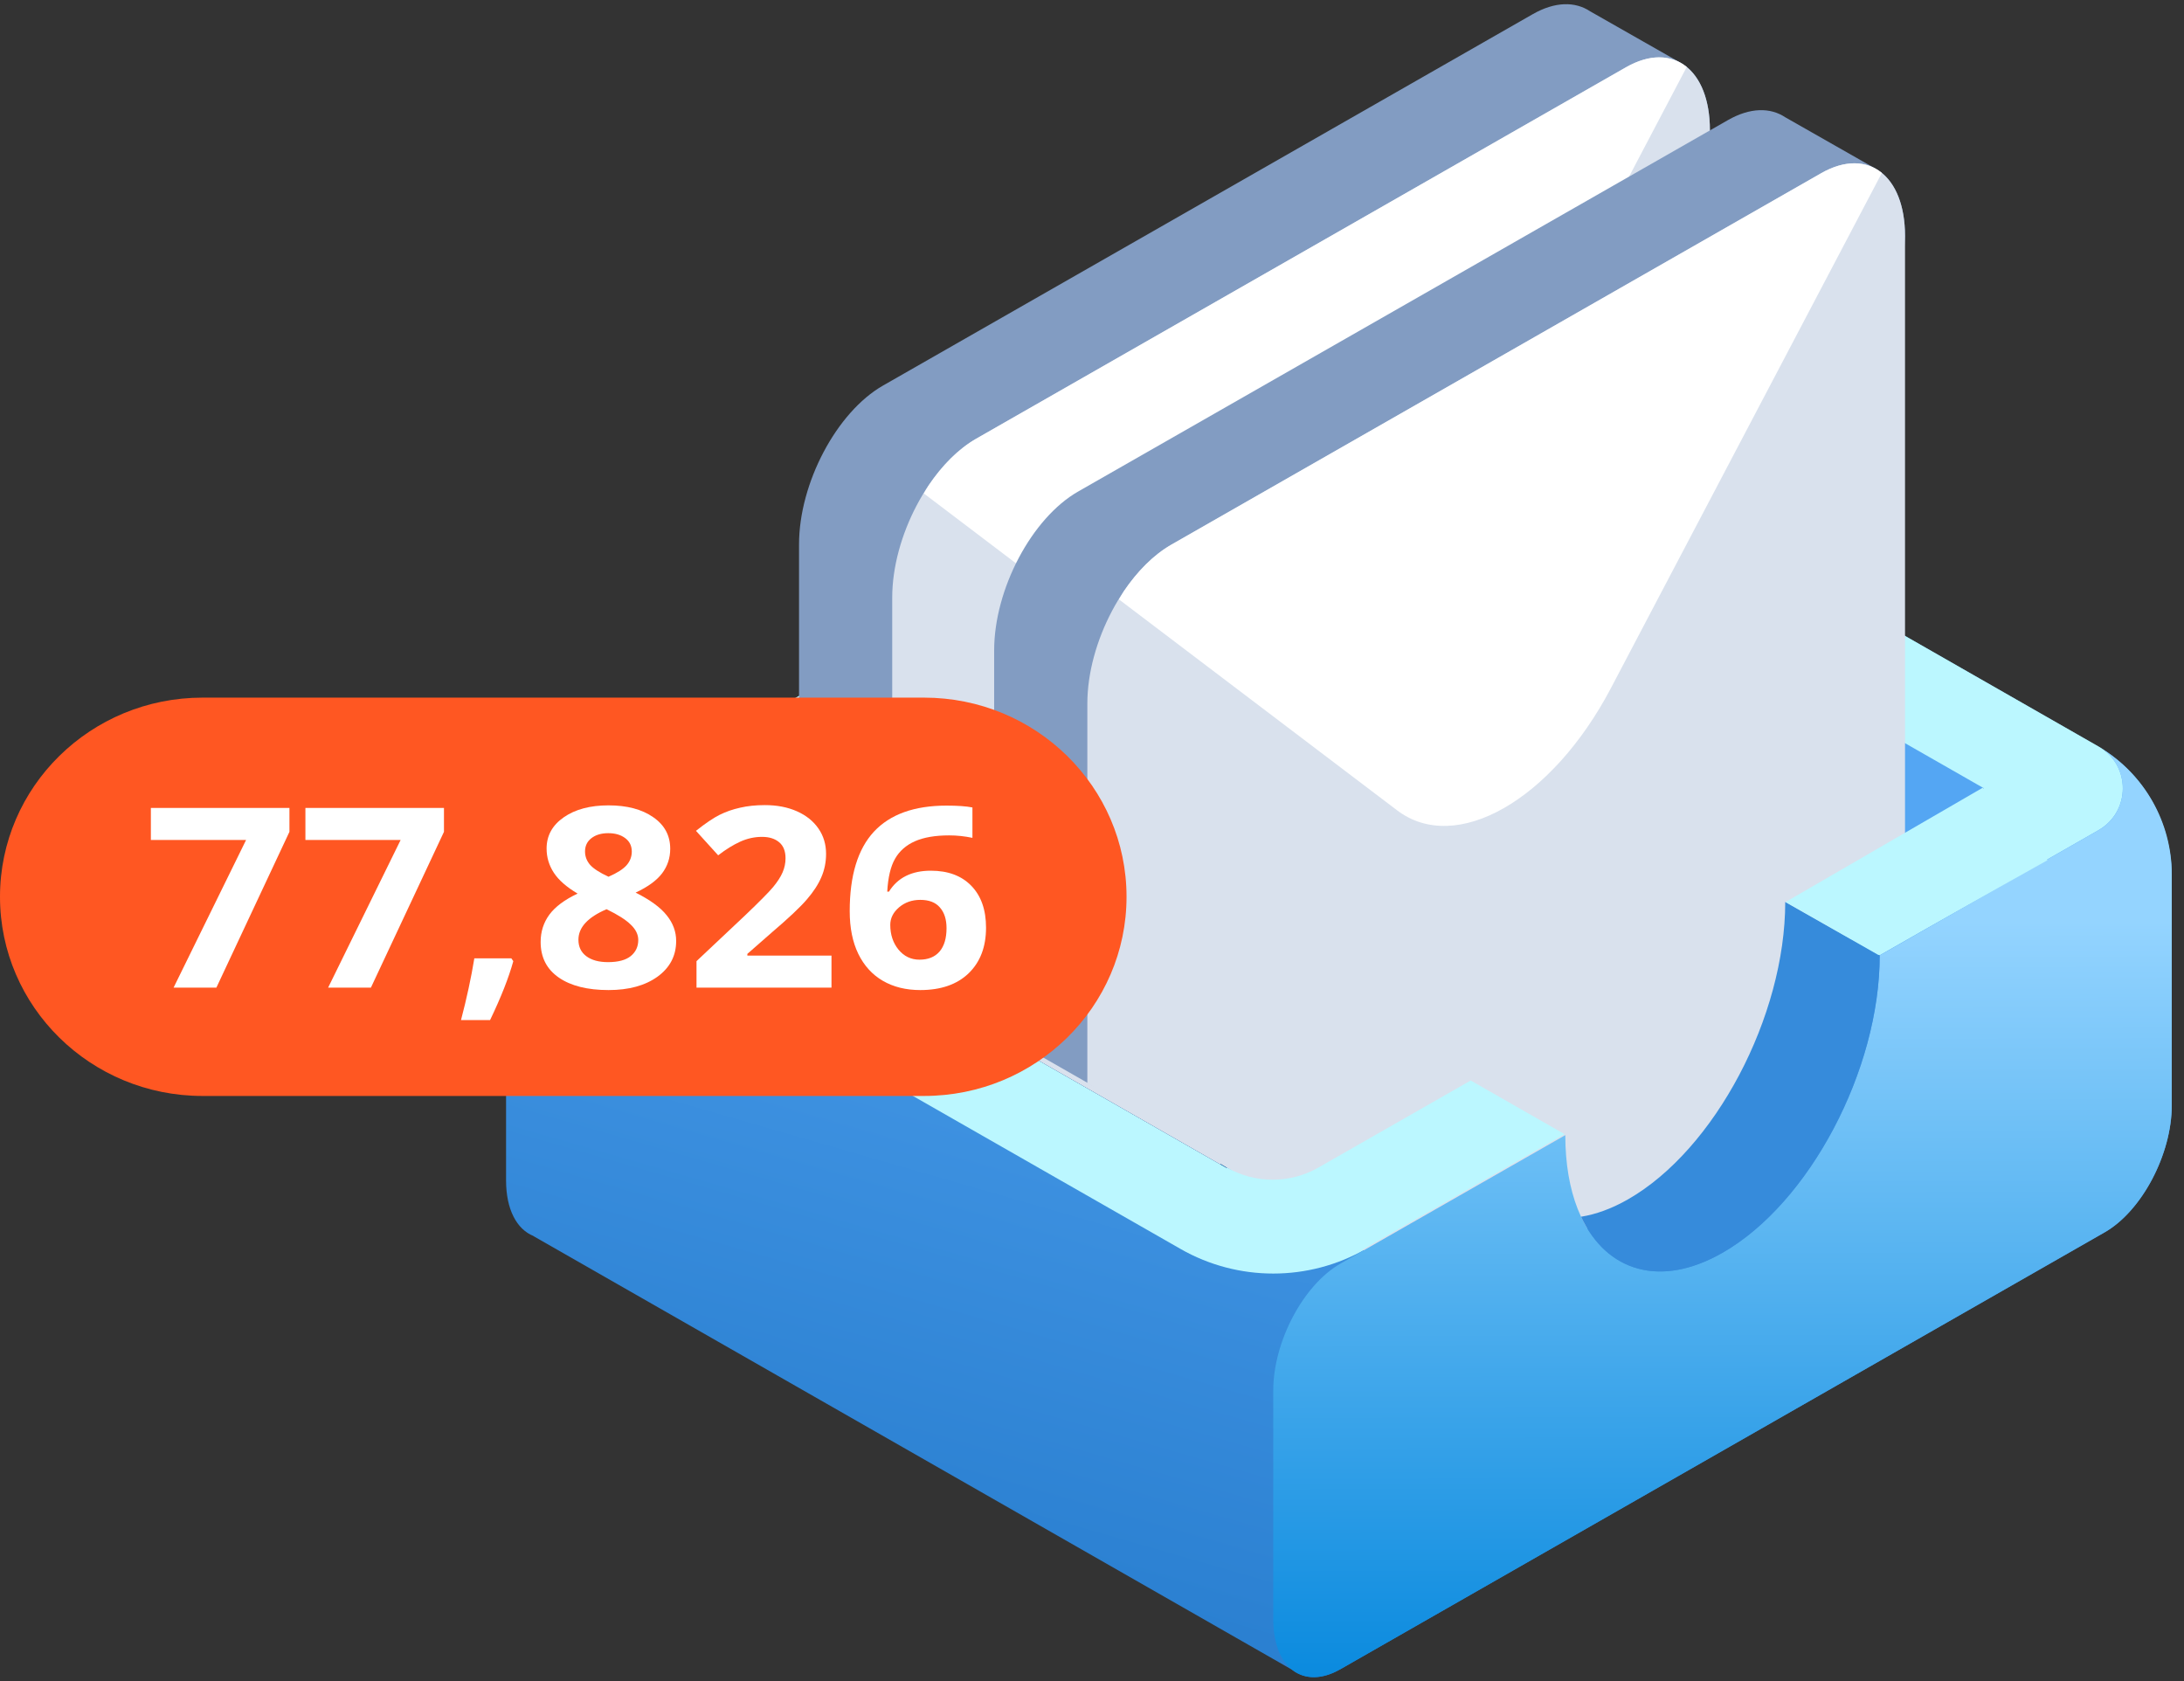 <svg width="139" height="107" viewBox="0 0 139 107" fill="none" xmlns="http://www.w3.org/2000/svg">
<rect x="0" y="0" width="139" height="107" fill="#333333" stroke="none"/>
<g clip-path="url(#clip0)">
<path d="M133.74 47.623C133.676 47.58 95.288 25.628 95.288 25.628C91.641 23.543 87.147 23.543 83.499 25.628L36.477 52.505C34.12 53.853 32.208 57.468 32.208 60.581V75.115C32.208 76.978 32.896 78.232 33.952 78.655L33.945 78.659L82.246 106.266C82.41 106.394 82.589 106.493 82.777 106.569L82.811 106.588L82.815 106.585C83.517 106.85 84.375 106.757 85.305 106.226L133.952 78.421C136.31 77.074 138.221 73.458 138.221 70.346V55.627C138.222 54.143 137.694 50.1 133.74 47.623Z" fill="url(#paint0_linear)"/>
<path d="M133.549 47.496L95.288 25.628C91.641 23.543 87.147 23.543 83.499 25.628L36.88 52.273C34.803 53.46 34.803 56.428 36.88 57.614L75.141 79.482C78.789 81.567 83.283 81.567 86.93 79.482L99.615 72.232L93.639 68.816L83.942 74.359C83.06 74.863 82.054 75.13 81.035 75.13C80.016 75.13 79.011 74.863 78.129 74.359L44.16 54.944L86.488 30.751C87.37 30.247 88.376 29.98 89.394 29.98C90.413 29.98 91.418 30.247 92.301 30.751L126.27 50.166L113.617 57.397H113.621L119.626 60.794L133.549 52.836C135.626 51.65 135.626 48.682 133.549 47.496Z" fill="#BBF7FF"/>
<path d="M100.625 77.429C101.57 77.279 102.573 76.919 103.615 76.323C108.009 73.812 111.739 67.94 113.084 61.973L92.301 50.096C91.419 49.592 90.414 49.325 89.395 49.325C88.376 49.325 87.371 49.592 86.488 50.096L61.083 64.617L78.163 74.377C79.037 74.869 80.029 75.13 81.035 75.13C82.055 75.13 83.06 74.864 83.942 74.359L93.639 68.817L99.615 72.232L99.623 72.237C99.623 74.303 99.984 76.053 100.625 77.429Z" fill="#0A4E8F"/>
<path d="M106.966 4L106.964 3.998C106.936 3.982 106.908 3.965 106.88 3.95L101.207 0.722C100.251 0.085 98.966 0.093 97.553 0.901L56.198 24.537C53.247 26.224 50.854 30.749 50.854 34.644V58.771L77.656 74.089L103.483 59.327C106.434 57.641 108.826 53.116 108.826 49.221V8.282C108.826 6.144 108.104 4.642 106.966 4Z" fill="#829CC2"/>
<path d="M103.483 4.283L62.128 27.92C59.177 29.607 56.785 34.132 56.785 38.027V62.16L77.656 74.089L103.483 59.327C106.434 57.641 108.826 53.116 108.826 49.221V8.282C108.826 4.387 106.434 2.597 103.483 4.283Z" fill="#D9E1ED"/>
<path d="M103.483 4.283L62.128 27.919C61.002 28.564 59.957 29.622 59.096 30.901C58.992 31.064 58.892 31.23 58.796 31.401L76.504 44.828C80.252 47.668 86.356 44.179 90.103 37.055L107.351 4.262C106.378 3.471 105.005 3.414 103.483 4.283Z" fill="white"/>
<path d="M119.385 10.743L119.383 10.741C119.355 10.725 119.327 10.708 119.299 10.693L113.626 7.465C112.67 6.828 111.385 6.836 109.972 7.644L68.617 31.28C65.666 32.967 63.273 37.492 63.273 41.387V65.514L90.075 80.832L113.641 63.082C116.592 61.396 118.984 56.87 118.984 52.976L121.245 15.025C121.245 12.887 120.523 11.385 119.385 10.743Z" fill="#829CC2"/>
<path d="M115.902 11.026L74.547 34.663C71.596 36.35 69.204 40.875 69.204 44.77V68.938L89.443 81.181L103.066 77.632C104.443 76.845 106.443 74.808 110.415 70.002C114.953 64.511 121.245 55.045 121.245 52.968V15.025C121.245 11.13 118.853 9.34 115.902 11.026Z" fill="#D9E1ED"/>
<path d="M133.646 47.56C135.621 48.783 135.591 51.669 133.549 52.837L119.634 60.799C119.634 68.093 115.155 76.566 109.629 79.724C104.102 82.883 99.623 79.53 99.623 72.237L85.305 80.42C82.947 81.768 81.035 85.383 81.035 88.496V103.03C81.035 106.143 82.947 107.573 85.305 106.226L133.952 78.421C136.31 77.074 138.221 73.458 138.221 70.346V55.627C138.222 52.326 136.481 49.275 133.646 47.56Z" fill="url(#paint1_linear)"/>
<path d="M109.629 79.724C115.155 76.566 119.634 68.093 119.634 60.799L113.621 57.398C113.621 64.692 109.141 73.164 103.615 76.323C102.573 76.918 101.57 77.279 100.625 77.429C102.246 80.907 105.669 81.988 109.629 79.724Z" fill="#368BDB"/>
<path d="M115.902 11.026L74.547 34.662C73.421 35.307 72.376 36.365 71.515 37.643C71.411 37.807 71.311 37.973 71.215 38.144L88.924 51.571C92.671 54.411 98.775 50.922 102.522 43.798L119.77 11.005C118.797 10.214 117.424 10.156 115.902 11.026Z" fill="white"/>
<path d="M113.641 57.404L126.188 50.129L130.311 54.742L119.556 60.775L113.641 57.404Z" fill="#BBF7FF"/>
<path d="M86.893 79.426C83.245 81.511 78.751 81.511 75.103 79.426L78.092 74.303C78.974 74.808 79.979 75.074 80.998 75.074C82.017 75.074 83.022 74.808 83.904 74.303L93.602 68.76L99.578 72.176L86.893 79.426Z" fill="#BBF7FF"/>
</g>
<path d="M0 57.069C0 50.069 5.771 44.395 12.889 44.395H58.808C65.927 44.395 71.698 50.069 71.698 57.069C71.698 64.069 65.927 69.744 58.808 69.744H12.889C5.771 69.744 0 64.069 0 57.069Z" fill="#FF5722"/>
<path d="M11.048 62.849L15.663 53.452H9.602V51.416H18.421V52.935L13.772 62.849H11.048Z" fill="white"/>
<path d="M20.884 62.849L25.499 53.452H19.438V51.416H28.256V52.935L23.607 62.849H20.884Z" fill="white"/>
<path d="M32.669 61.165C32.378 62.22 31.885 63.47 31.19 64.916H29.34C29.705 63.528 29.988 62.217 30.189 60.985H32.543L32.669 61.165Z" fill="white"/>
<path d="M38.73 51.251C39.907 51.251 40.854 51.502 41.572 52.003C42.294 52.499 42.656 53.17 42.656 54.015C42.656 54.6 42.482 55.122 42.135 55.582C41.787 56.036 41.227 56.443 40.454 56.803C41.373 57.263 42.031 57.743 42.429 58.244C42.833 58.74 43.034 59.286 43.034 59.881C43.034 60.821 42.639 61.578 41.849 62.152C41.059 62.721 40.019 63.005 38.73 63.005C37.385 63.005 36.329 62.739 35.561 62.207C34.793 61.674 34.409 60.92 34.409 59.944C34.409 59.291 34.594 58.711 34.964 58.205C35.34 57.699 35.939 57.252 36.763 56.866C36.063 56.453 35.558 56.012 35.25 55.542C34.942 55.073 34.788 54.558 34.788 54C34.788 53.18 35.152 52.517 35.88 52.011C36.609 51.504 37.559 51.251 38.73 51.251ZM36.814 59.803C36.814 60.252 36.982 60.601 37.318 60.852C37.654 61.102 38.114 61.228 38.697 61.228C39.341 61.228 39.823 61.1 40.142 60.844C40.462 60.583 40.622 60.241 40.622 59.818C40.622 59.468 40.462 59.142 40.142 58.839C39.829 58.531 39.316 58.205 38.604 57.86C37.41 58.372 36.814 59.019 36.814 59.803ZM38.713 53.021C38.271 53.021 37.912 53.128 37.637 53.342C37.368 53.551 37.234 53.833 37.234 54.188C37.234 54.501 37.34 54.783 37.553 55.033C37.772 55.279 38.164 55.532 38.73 55.793C39.279 55.553 39.663 55.307 39.882 55.057C40.1 54.806 40.21 54.517 40.21 54.188C40.21 53.827 40.07 53.543 39.789 53.334C39.509 53.125 39.151 53.021 38.713 53.021Z" fill="white"/>
<path d="M52.92 62.849H44.329V61.165L47.414 58.26C48.328 57.388 48.924 56.785 49.205 56.451C49.485 56.111 49.687 55.798 49.81 55.511C49.933 55.224 49.995 54.926 49.995 54.618C49.995 54.159 49.857 53.817 49.583 53.593C49.314 53.368 48.952 53.256 48.498 53.256C48.022 53.256 47.56 53.358 47.111 53.561C46.663 53.765 46.195 54.054 45.708 54.43L44.295 52.872C44.901 52.392 45.402 52.052 45.8 51.854C46.198 51.656 46.632 51.504 47.103 51.4C47.574 51.29 48.1 51.235 48.683 51.235C49.451 51.235 50.129 51.366 50.718 51.627C51.306 51.888 51.763 52.253 52.088 52.723C52.413 53.193 52.575 53.731 52.575 54.337C52.575 54.864 52.475 55.36 52.273 55.824C52.077 56.284 51.769 56.756 51.348 57.242C50.933 57.727 50.199 58.419 49.146 59.317L47.565 60.703V60.813H52.92V62.849Z" fill="white"/>
<path d="M54.08 57.986C54.08 55.72 54.593 54.034 55.619 52.927C56.65 51.82 58.191 51.267 60.242 51.267C60.943 51.267 61.492 51.306 61.89 51.384V53.318C61.391 53.214 60.898 53.162 60.41 53.162C59.519 53.162 58.791 53.287 58.224 53.538C57.664 53.788 57.244 54.159 56.964 54.65C56.683 55.14 56.518 55.837 56.468 56.741H56.577C57.132 55.853 58.02 55.409 59.242 55.409C60.34 55.409 61.2 55.73 61.822 56.373C62.444 57.015 62.756 57.902 62.756 59.035C62.756 60.257 62.386 61.225 61.646 61.94C60.906 62.651 59.881 63.005 58.569 63.005C57.661 63.005 56.868 62.81 56.19 62.418C55.518 62.027 54.996 61.455 54.627 60.703C54.262 59.951 54.08 59.045 54.08 57.986ZM58.519 61.071C59.074 61.071 59.499 60.899 59.797 60.554C60.094 60.205 60.242 59.709 60.242 59.066C60.242 58.508 60.102 58.069 59.822 57.751C59.547 57.427 59.13 57.265 58.569 57.265C58.042 57.265 57.591 57.425 57.216 57.743C56.846 58.061 56.661 58.432 56.661 58.855C56.661 59.476 56.835 60.001 57.182 60.429C57.535 60.857 57.981 61.071 58.519 61.071Z" fill="white"/>
<defs>
<linearGradient id="paint0_linear" x1="88.547" y1="37.175" x2="65.852" y2="115.905" gradientUnits="userSpaceOnUse">
<stop offset="0.088" stop-color="#54A6F3"/>
<stop offset="0.992" stop-color="#2177C9"/>
</linearGradient>
<linearGradient id="paint1_linear" x1="109.518" y1="58.646" x2="109.626" y2="106.733" gradientUnits="userSpaceOnUse">
<stop stop-color="#94D4FF"/>
<stop offset="1" stop-color="#0A8ADE"/>
</linearGradient>
<clipPath id="clip0">
<rect x="31.368" y="0.268" width="107.547" height="106.465" fill="white"/>
</clipPath>
</defs>
</svg>
